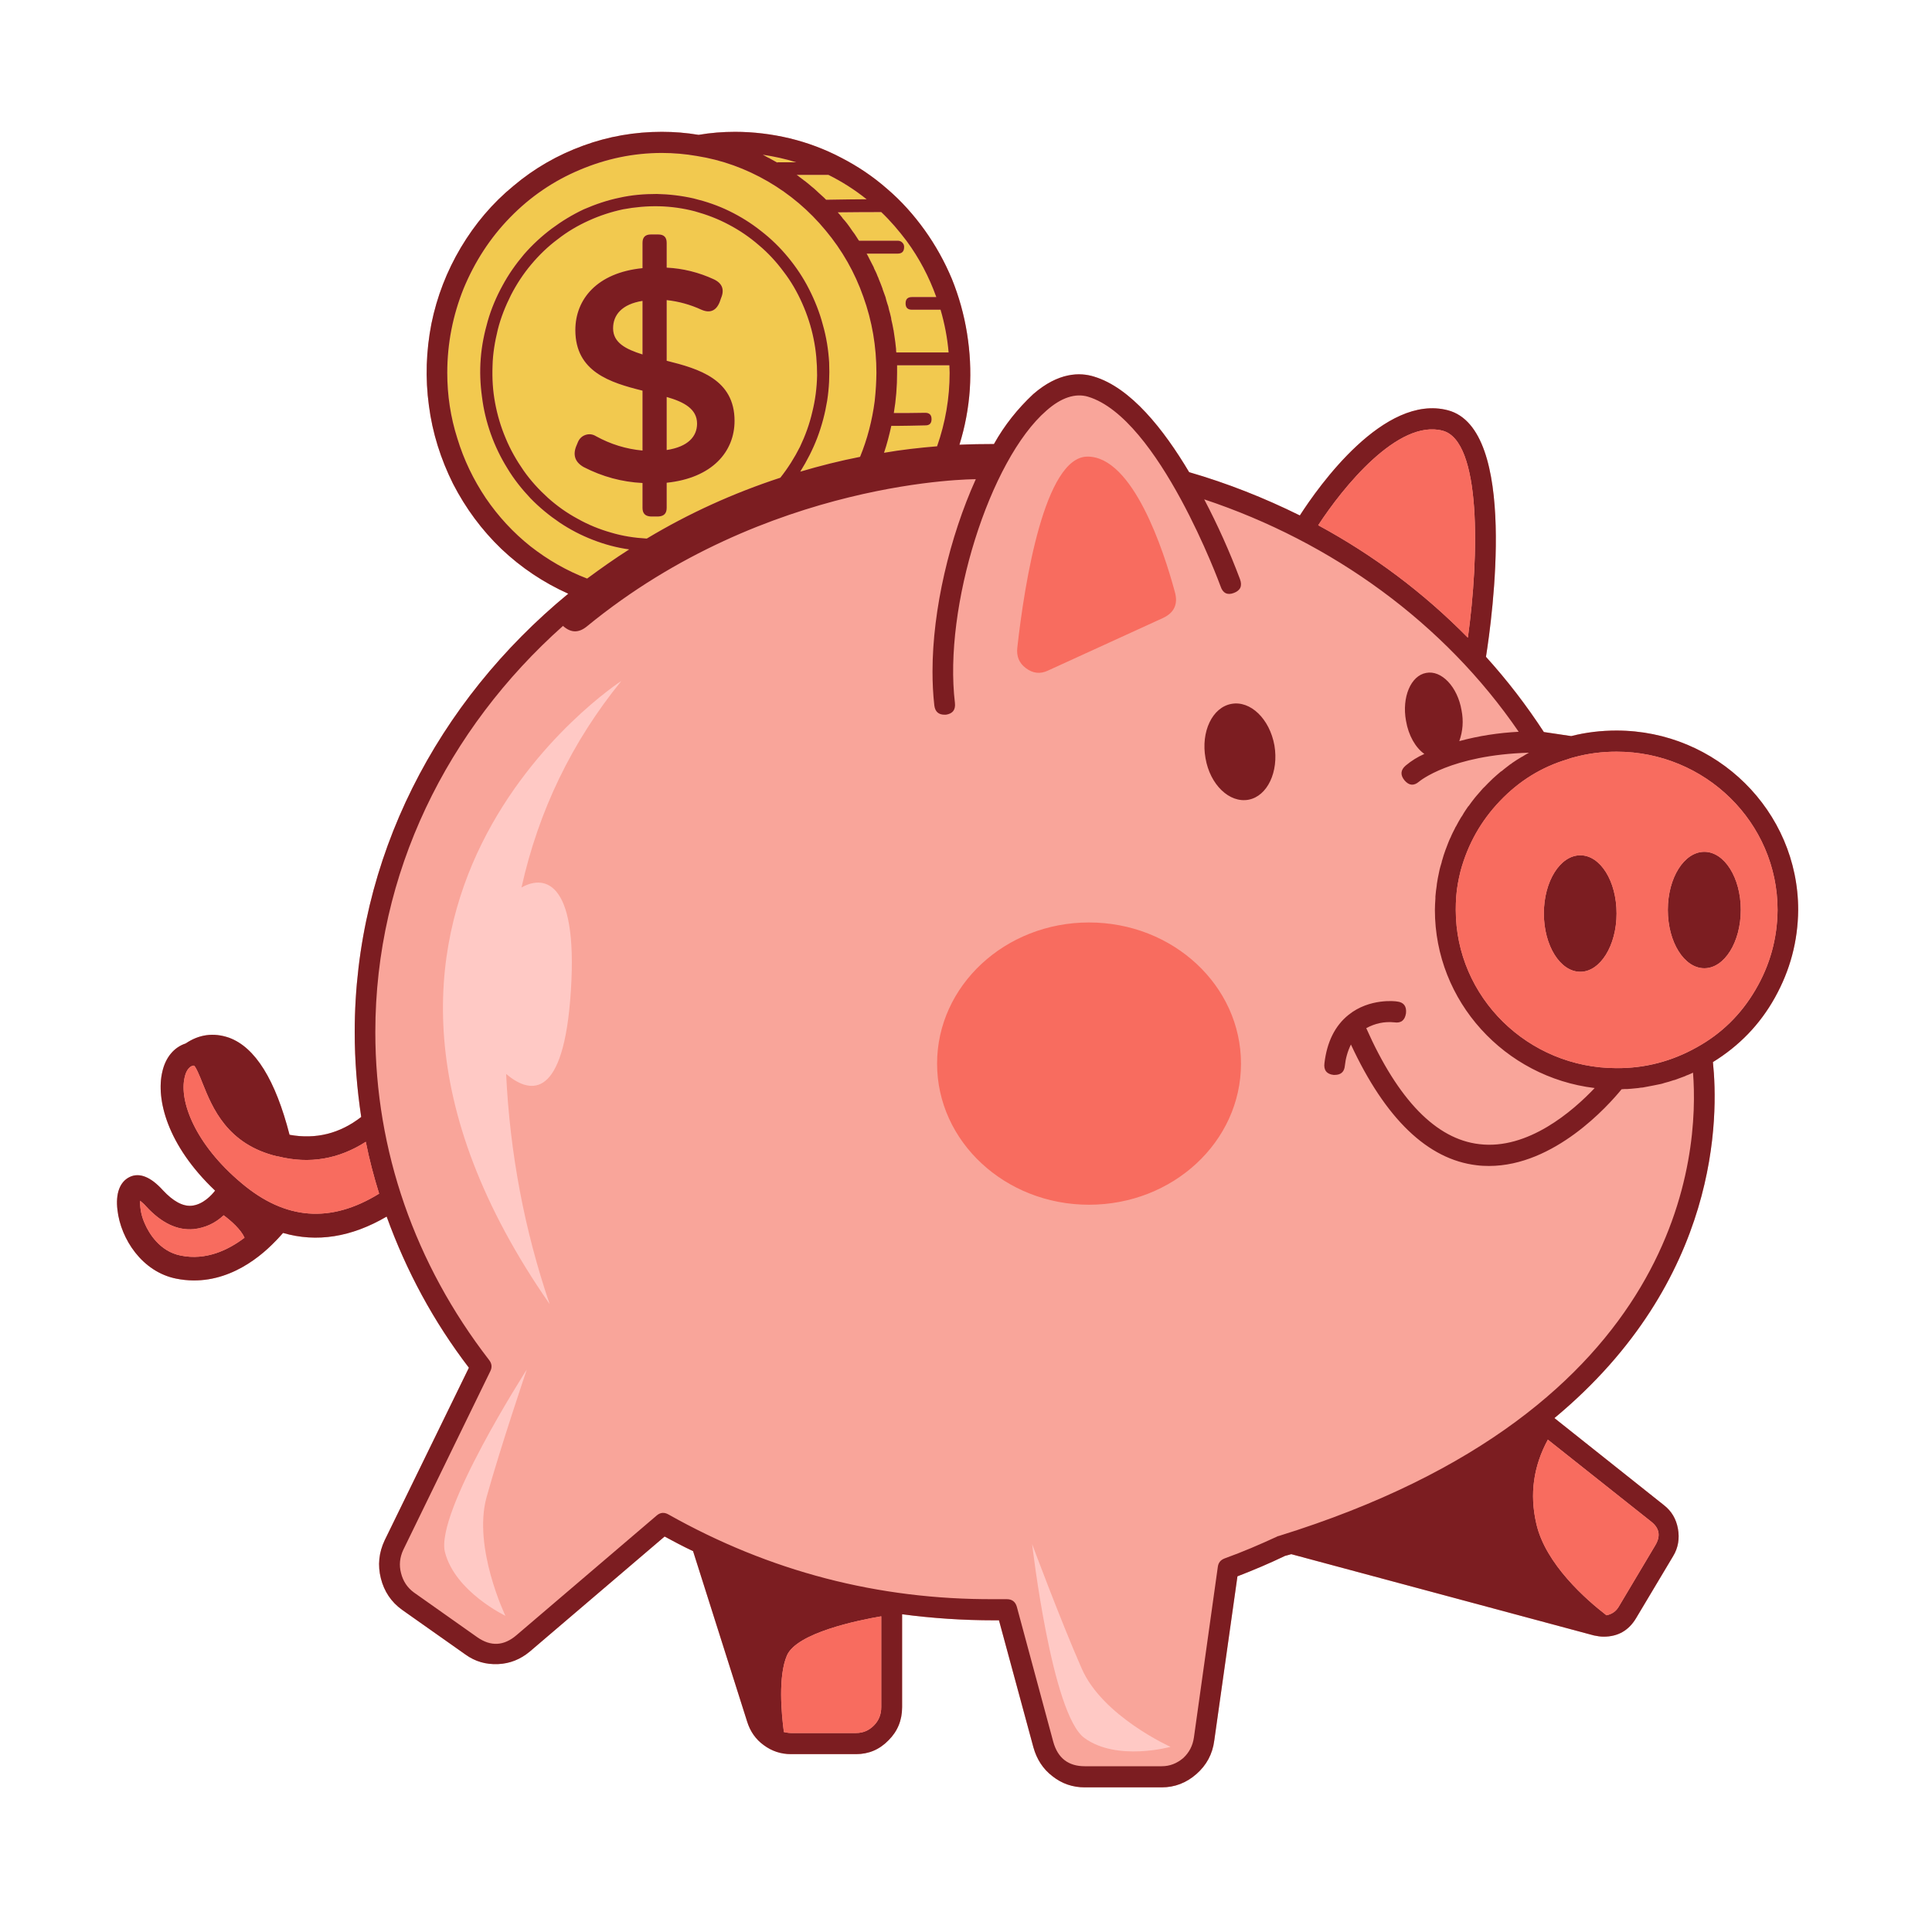 <svg xmlns="http://www.w3.org/2000/svg" xmlns:xlink="http://www.w3.org/1999/xlink" width="40" zoomAndPan="magnify" viewBox="0 0 30 30" height="40" preserveAspectRatio="xMidYMid meet" version="1.0"><defs><clipPath id="cb466ab6ca"><path d="M 1.793 2 L 27.922 2 L 27.922 27.754 L 1.793 27.754 Z M 1.793 2 " clip-rule="nonzero"/></clipPath><clipPath id="8dbd0544d4"><path d="M 6 10 L 19 10 L 19 27.754 L 6 27.754 Z M 6 10 " clip-rule="nonzero"/></clipPath><clipPath id="fbc7713289"><path d="M 2 6 L 27.922 6 L 27.922 27 L 2 27 Z M 2 6 " clip-rule="nonzero"/></clipPath></defs><path fill="#f2c94f" d="M 9.078 9.184 C 9.078 9.184 7.914 8.477 7.242 7.488 C 6.57 6.496 6.879 4.672 6.879 4.672 C 6.879 4.672 6.988 3.301 8.93 2.465 C 10.875 1.625 12.898 2.512 13.457 2.836 C 14.012 3.16 14.684 4.352 14.871 5.223 C 15.055 6.094 14.605 7.203 14.605 7.203 L 11.051 8.133 Z M 9.078 9.184 " fill-opacity="1" fill-rule="nonzero"/><g clip-path="url(#cb466ab6ca)"><path fill="#f9a59a" d="M 10.352 5.602 L 10.352 4.66 C 10.539 4.68 10.719 4.73 10.891 4.809 C 11.023 4.867 11.121 4.828 11.176 4.688 L 11.195 4.633 C 11.254 4.496 11.215 4.398 11.082 4.336 C 10.852 4.23 10.605 4.168 10.352 4.156 L 10.352 3.77 C 10.352 3.684 10.309 3.641 10.223 3.641 L 10.105 3.641 C 10.02 3.641 9.977 3.684 9.977 3.77 L 9.977 4.164 C 9.27 4.234 8.934 4.648 8.934 5.125 C 8.934 5.773 9.473 5.941 9.977 6.066 L 9.977 6.996 C 9.723 6.973 9.48 6.898 9.254 6.773 C 9.203 6.742 9.148 6.734 9.09 6.754 C 9.035 6.773 8.996 6.812 8.973 6.867 L 8.957 6.906 C 8.887 7.059 8.926 7.176 9.066 7.254 C 9.355 7.402 9.656 7.484 9.977 7.5 L 9.977 7.887 C 9.977 7.973 10.02 8.016 10.105 8.02 L 10.223 8.02 C 10.309 8.016 10.352 7.973 10.352 7.887 L 10.352 7.496 C 11.062 7.422 11.406 7.012 11.406 6.535 C 11.406 5.891 10.855 5.727 10.352 5.602 Z M 9.977 5.504 C 9.715 5.422 9.52 5.32 9.52 5.098 C 9.52 4.891 9.656 4.723 9.977 4.672 Z M 10.352 6.988 L 10.352 6.164 C 10.625 6.242 10.824 6.352 10.824 6.578 C 10.824 6.777 10.684 6.938 10.352 6.988 Z M 27.922 14.129 C 27.922 12.594 26.656 11.344 25.102 11.344 C 24.863 11.344 24.629 11.371 24.398 11.43 L 23.973 11.367 C 23.703 10.953 23.406 10.566 23.074 10.199 C 23.172 9.582 23.574 6.66 22.484 6.371 C 21.492 6.109 20.473 7.555 20.184 8.004 C 19.629 7.73 19.059 7.504 18.465 7.332 C 18.07 6.668 17.559 6.02 16.988 5.848 C 16.773 5.781 16.438 5.777 16.043 6.121 C 15.801 6.348 15.598 6.602 15.434 6.895 C 15.254 6.895 15.074 6.898 14.898 6.906 C 14.984 6.629 15.039 6.34 15.059 6.047 C 15.078 5.754 15.062 5.465 15.016 5.176 C 14.969 4.883 14.891 4.605 14.781 4.332 C 14.668 4.062 14.527 3.809 14.359 3.574 C 14.188 3.336 13.996 3.121 13.777 2.934 C 13.559 2.742 13.32 2.582 13.062 2.449 C 12.809 2.316 12.539 2.215 12.262 2.148 C 11.984 2.082 11.699 2.047 11.414 2.047 C 11.223 2.047 11.035 2.062 10.848 2.094 C 10.656 2.062 10.469 2.047 10.277 2.047 C 9.859 2.047 9.449 2.117 9.055 2.262 C 8.66 2.406 8.297 2.613 7.973 2.887 C 7.645 3.156 7.375 3.477 7.156 3.844 C 6.938 4.211 6.785 4.605 6.699 5.027 C 6.617 5.449 6.602 5.871 6.66 6.297 C 6.715 6.723 6.844 7.129 7.035 7.512 C 7.23 7.891 7.48 8.23 7.785 8.523 C 8.094 8.816 8.441 9.047 8.824 9.219 C 6.789 10.895 5.508 13.324 5.508 16.027 C 5.508 16.469 5.543 16.906 5.609 17.344 C 5.277 17.602 4.906 17.695 4.496 17.621 C 4.277 16.77 3.965 16.262 3.555 16.113 C 3.316 16.031 3.09 16.062 2.883 16.203 C 2.703 16.262 2.57 16.418 2.52 16.645 C 2.422 17.062 2.59 17.777 3.34 18.488 C 3.289 18.555 3.152 18.707 2.973 18.723 C 2.836 18.734 2.688 18.652 2.531 18.484 C 2.34 18.273 2.164 18.203 2.012 18.277 C 1.859 18.352 1.793 18.535 1.824 18.789 C 1.875 19.238 2.207 19.75 2.738 19.855 C 3.445 19.996 3.996 19.566 4.277 19.273 C 4.324 19.227 4.363 19.18 4.395 19.145 C 4.918 19.297 5.457 19.211 6.004 18.891 C 6.312 19.742 6.734 20.523 7.281 21.238 L 5.973 23.918 C 5.883 24.109 5.863 24.305 5.914 24.508 C 5.965 24.711 6.074 24.875 6.242 24.996 L 7.227 25.691 C 7.379 25.801 7.547 25.848 7.734 25.84 C 7.918 25.832 8.082 25.766 8.227 25.645 L 10.32 23.859 C 10.465 23.938 10.613 24.016 10.762 24.086 L 11.602 26.734 C 11.648 26.883 11.734 27.008 11.859 27.098 C 11.984 27.191 12.125 27.238 12.281 27.238 L 13.293 27.238 C 13.488 27.238 13.656 27.168 13.797 27.023 C 13.938 26.883 14.008 26.711 14.008 26.508 L 14.008 25.066 C 14.48 25.129 14.957 25.16 15.434 25.16 L 15.512 25.16 L 16.047 27.133 C 16.098 27.316 16.195 27.469 16.344 27.582 C 16.492 27.699 16.66 27.754 16.844 27.754 L 18.039 27.754 C 18.242 27.754 18.422 27.684 18.578 27.547 C 18.734 27.41 18.828 27.238 18.855 27.027 L 19.215 24.477 C 19.469 24.379 19.719 24.273 19.953 24.16 C 19.988 24.152 20.02 24.141 20.051 24.133 L 24.75 25.395 C 24.801 25.406 24.852 25.414 24.902 25.414 C 25.125 25.414 25.293 25.316 25.406 25.125 L 25.98 24.164 C 26.059 24.035 26.082 23.891 26.055 23.738 C 26.027 23.586 25.957 23.465 25.836 23.371 L 24.137 22.02 C 26.719 19.875 26.684 17.312 26.598 16.492 C 27.004 16.242 27.328 15.91 27.562 15.488 C 27.797 15.066 27.918 14.613 27.922 14.129 Z M 10.043 8.363 C 9.852 8.352 9.668 8.324 9.488 8.27 C 9.309 8.219 9.133 8.148 8.969 8.055 C 8.801 7.965 8.648 7.855 8.508 7.73 C 8.367 7.602 8.238 7.461 8.129 7.305 C 8.02 7.148 7.926 6.984 7.852 6.805 C 7.777 6.629 7.723 6.445 7.688 6.258 C 7.652 6.066 7.641 5.879 7.648 5.684 C 7.652 5.492 7.684 5.305 7.73 5.117 C 7.777 4.93 7.848 4.754 7.934 4.582 C 8.023 4.41 8.125 4.254 8.25 4.105 C 8.371 3.961 8.508 3.828 8.66 3.715 C 8.809 3.598 8.969 3.504 9.141 3.426 C 9.312 3.348 9.492 3.289 9.676 3.25 C 9.863 3.215 10.047 3.199 10.234 3.203 C 10.422 3.207 10.609 3.234 10.789 3.281 C 10.973 3.332 11.148 3.398 11.316 3.488 C 11.48 3.574 11.637 3.68 11.781 3.805 C 11.926 3.926 12.055 4.066 12.168 4.219 C 12.285 4.371 12.379 4.535 12.457 4.711 C 12.535 4.887 12.594 5.066 12.633 5.258 C 12.672 5.445 12.688 5.637 12.688 5.828 C 12.684 6.02 12.66 6.211 12.613 6.398 C 12.57 6.586 12.504 6.766 12.422 6.938 C 12.336 7.109 12.234 7.27 12.117 7.418 C 11.391 7.656 10.699 7.969 10.043 8.363 Z M 14.746 5.789 C 14.746 6.18 14.68 6.562 14.551 6.93 C 14.273 6.953 13.996 6.984 13.727 7.031 C 13.773 6.895 13.809 6.754 13.84 6.613 C 13.867 6.613 13.898 6.613 13.93 6.613 C 14.035 6.613 14.176 6.609 14.371 6.605 C 14.434 6.605 14.465 6.574 14.465 6.508 C 14.465 6.441 14.43 6.41 14.367 6.41 C 14.191 6.414 14.004 6.414 13.879 6.414 C 13.914 6.207 13.93 6 13.93 5.789 C 13.93 5.746 13.93 5.711 13.93 5.672 L 14.742 5.672 C 14.742 5.711 14.746 5.746 14.746 5.789 Z M 13.684 3.293 C 13.828 3.43 13.957 3.582 14.078 3.742 C 14.273 4.008 14.426 4.297 14.539 4.613 L 14.16 4.613 C 14.094 4.613 14.062 4.645 14.062 4.711 C 14.062 4.777 14.094 4.809 14.16 4.809 L 14.605 4.809 C 14.668 5.027 14.711 5.246 14.73 5.473 L 13.918 5.473 C 13.914 5.453 13.914 5.434 13.914 5.418 C 13.91 5.383 13.906 5.348 13.902 5.312 C 13.898 5.293 13.898 5.277 13.895 5.262 C 13.887 5.215 13.883 5.172 13.875 5.125 C 13.871 5.121 13.871 5.113 13.871 5.109 C 13.863 5.059 13.852 5.012 13.84 4.961 C 13.84 4.945 13.836 4.93 13.832 4.914 C 13.824 4.879 13.816 4.848 13.805 4.812 C 13.801 4.793 13.797 4.777 13.793 4.758 C 13.781 4.727 13.773 4.695 13.762 4.66 C 13.758 4.645 13.754 4.629 13.75 4.613 C 13.734 4.574 13.723 4.535 13.707 4.496 C 13.707 4.488 13.703 4.48 13.699 4.469 C 13.684 4.426 13.664 4.379 13.645 4.332 C 13.641 4.32 13.637 4.305 13.629 4.293 C 13.617 4.258 13.602 4.227 13.586 4.195 C 13.578 4.18 13.57 4.164 13.566 4.148 C 13.551 4.117 13.535 4.086 13.52 4.059 C 13.512 4.043 13.504 4.027 13.496 4.012 C 13.484 3.984 13.469 3.961 13.457 3.938 L 13.941 3.938 C 14.008 3.938 14.039 3.902 14.039 3.836 C 14.039 3.816 14.035 3.797 14.023 3.781 C 14.004 3.754 13.977 3.738 13.941 3.738 L 13.34 3.738 C 13.336 3.734 13.332 3.727 13.328 3.723 C 13.309 3.691 13.289 3.664 13.27 3.633 C 13.262 3.621 13.25 3.605 13.238 3.59 L 13.184 3.512 L 13.152 3.469 C 13.129 3.441 13.109 3.414 13.086 3.391 C 13.078 3.379 13.07 3.367 13.059 3.355 C 13.043 3.336 13.027 3.316 13.008 3.297 C 13.281 3.293 13.539 3.293 13.684 3.293 Z M 12.863 2.715 C 13.074 2.82 13.27 2.945 13.457 3.094 C 13.305 3.094 13.105 3.098 12.828 3.102 C 12.805 3.078 12.785 3.059 12.762 3.039 C 12.746 3.023 12.734 3.012 12.719 3 C 12.695 2.977 12.672 2.957 12.648 2.934 C 12.633 2.922 12.621 2.91 12.609 2.902 C 12.574 2.871 12.535 2.84 12.5 2.812 C 12.488 2.805 12.477 2.797 12.469 2.789 C 12.438 2.766 12.41 2.746 12.383 2.723 C 12.379 2.723 12.375 2.719 12.371 2.715 Z M 12.363 2.52 L 12.094 2.52 C 12.082 2.52 12.074 2.52 12.066 2.523 C 12.031 2.504 11.996 2.484 11.961 2.465 C 11.953 2.457 11.941 2.453 11.93 2.449 C 11.902 2.434 11.871 2.418 11.844 2.402 C 12.02 2.43 12.191 2.465 12.363 2.52 Z M 6.945 5.789 C 6.945 5.336 7.031 4.898 7.199 4.48 C 7.371 4.066 7.609 3.695 7.922 3.375 C 8.234 3.055 8.594 2.809 9.004 2.637 C 9.41 2.465 9.836 2.375 10.277 2.375 C 10.461 2.375 10.641 2.391 10.82 2.422 C 11.211 2.484 11.578 2.617 11.922 2.816 C 12.266 3.016 12.566 3.27 12.82 3.578 C 13.078 3.887 13.273 4.23 13.406 4.609 C 13.543 4.988 13.609 5.383 13.609 5.789 C 13.609 5.859 13.605 5.926 13.602 5.996 C 13.598 6.074 13.59 6.152 13.582 6.23 C 13.543 6.527 13.469 6.816 13.355 7.094 C 13.039 7.156 12.73 7.234 12.426 7.324 C 12.531 7.156 12.621 6.98 12.691 6.797 C 12.762 6.609 12.812 6.418 12.844 6.223 C 12.875 6.023 12.883 5.828 12.875 5.629 C 12.863 5.43 12.832 5.234 12.777 5.043 C 12.727 4.852 12.652 4.664 12.562 4.488 C 12.473 4.312 12.363 4.148 12.238 3.996 C 12.113 3.844 11.973 3.707 11.816 3.586 C 11.664 3.465 11.5 3.363 11.324 3.277 C 11.148 3.191 10.965 3.129 10.773 3.082 C 10.586 3.039 10.391 3.016 10.199 3.012 C 10.004 3.012 9.812 3.027 9.621 3.07 C 9.43 3.109 9.246 3.172 9.066 3.25 C 8.891 3.332 8.723 3.434 8.566 3.551 C 8.41 3.668 8.266 3.801 8.137 3.949 C 8.008 4.102 7.895 4.262 7.801 4.438 C 7.707 4.609 7.629 4.793 7.574 4.984 C 7.52 5.172 7.48 5.367 7.465 5.566 C 7.449 5.766 7.457 5.965 7.484 6.16 C 7.508 6.359 7.555 6.551 7.621 6.738 C 7.688 6.926 7.773 7.102 7.879 7.273 C 7.98 7.441 8.102 7.594 8.238 7.738 C 8.375 7.879 8.527 8.004 8.688 8.113 C 8.852 8.223 9.023 8.312 9.207 8.383 C 9.387 8.453 9.574 8.504 9.77 8.531 C 9.543 8.676 9.328 8.828 9.117 8.984 C 8.801 8.863 8.508 8.695 8.238 8.484 C 7.969 8.27 7.738 8.02 7.543 7.734 C 7.352 7.449 7.203 7.141 7.102 6.809 C 6.996 6.477 6.945 6.137 6.945 5.789 Z M 6.945 5.789 " fill-opacity="1" fill-rule="nonzero"/><path fill="#7c1d21" d="M 27.922 14.129 C 27.922 12.594 26.656 11.344 25.102 11.344 C 24.863 11.344 24.629 11.371 24.398 11.43 L 23.973 11.367 C 23.703 10.953 23.406 10.566 23.074 10.199 C 23.172 9.582 23.574 6.66 22.484 6.371 C 21.492 6.109 20.473 7.555 20.184 8.004 C 19.629 7.73 19.059 7.504 18.465 7.332 C 18.07 6.668 17.559 6.02 16.988 5.848 C 16.773 5.781 16.438 5.777 16.043 6.121 C 15.801 6.348 15.598 6.602 15.434 6.895 C 15.254 6.895 15.074 6.898 14.898 6.906 C 14.984 6.629 15.039 6.34 15.059 6.047 C 15.078 5.754 15.062 5.465 15.016 5.176 C 14.969 4.883 14.891 4.605 14.781 4.332 C 14.668 4.062 14.527 3.809 14.359 3.574 C 14.188 3.336 13.996 3.121 13.777 2.934 C 13.559 2.742 13.32 2.582 13.062 2.449 C 12.809 2.316 12.539 2.215 12.262 2.148 C 11.984 2.082 11.699 2.047 11.414 2.047 C 11.223 2.047 11.035 2.062 10.848 2.094 C 10.656 2.062 10.469 2.047 10.277 2.047 C 9.859 2.047 9.449 2.117 9.055 2.262 C 8.66 2.406 8.297 2.613 7.973 2.887 C 7.645 3.156 7.375 3.477 7.156 3.844 C 6.938 4.211 6.785 4.605 6.699 5.027 C 6.617 5.449 6.602 5.871 6.66 6.297 C 6.715 6.723 6.844 7.129 7.035 7.512 C 7.23 7.891 7.48 8.23 7.785 8.523 C 8.094 8.816 8.441 9.047 8.824 9.219 C 6.789 10.895 5.508 13.324 5.508 16.027 C 5.508 16.469 5.543 16.906 5.609 17.344 C 5.277 17.602 4.906 17.695 4.496 17.621 C 4.277 16.77 3.965 16.262 3.555 16.113 C 3.316 16.031 3.09 16.062 2.883 16.203 C 2.703 16.262 2.57 16.418 2.52 16.645 C 2.422 17.062 2.59 17.777 3.34 18.488 C 3.289 18.555 3.152 18.707 2.973 18.723 C 2.836 18.734 2.688 18.652 2.531 18.484 C 2.34 18.273 2.164 18.203 2.012 18.277 C 1.859 18.352 1.793 18.535 1.824 18.789 C 1.875 19.238 2.207 19.75 2.738 19.855 C 3.445 19.996 3.996 19.566 4.277 19.273 C 4.324 19.227 4.363 19.18 4.395 19.145 C 4.918 19.297 5.457 19.211 6.004 18.891 C 6.312 19.742 6.734 20.523 7.281 21.238 L 5.973 23.918 C 5.883 24.109 5.863 24.305 5.914 24.508 C 5.965 24.711 6.074 24.875 6.242 24.996 L 7.227 25.691 C 7.379 25.801 7.547 25.848 7.734 25.84 C 7.918 25.832 8.082 25.766 8.227 25.645 L 10.32 23.859 C 10.465 23.938 10.613 24.016 10.762 24.086 L 11.602 26.734 C 11.648 26.883 11.734 27.008 11.859 27.098 C 11.984 27.191 12.125 27.238 12.281 27.238 L 13.293 27.238 C 13.488 27.238 13.656 27.168 13.797 27.023 C 13.938 26.883 14.008 26.711 14.008 26.508 L 14.008 25.066 C 14.48 25.129 14.957 25.16 15.434 25.16 L 15.512 25.16 L 16.047 27.133 C 16.098 27.316 16.195 27.469 16.344 27.582 C 16.492 27.699 16.66 27.754 16.844 27.754 L 18.039 27.754 C 18.242 27.754 18.422 27.684 18.578 27.547 C 18.734 27.41 18.828 27.238 18.855 27.027 L 19.215 24.477 C 19.469 24.379 19.719 24.273 19.953 24.16 C 19.988 24.152 20.02 24.141 20.051 24.133 L 24.75 25.395 C 24.801 25.406 24.852 25.414 24.902 25.414 C 25.125 25.414 25.293 25.316 25.406 25.125 L 25.98 24.164 C 26.059 24.035 26.082 23.891 26.055 23.738 C 26.027 23.586 25.957 23.465 25.836 23.371 L 24.137 22.02 C 26.719 19.875 26.684 17.312 26.598 16.492 C 27.004 16.242 27.328 15.91 27.562 15.488 C 27.797 15.066 27.918 14.613 27.922 14.129 Z M 22.402 6.688 C 23.004 6.848 22.969 8.625 22.793 9.902 C 22.105 9.203 21.328 8.621 20.469 8.156 C 20.848 7.574 21.707 6.504 22.402 6.688 Z M 14.746 5.789 C 14.746 6.18 14.68 6.562 14.551 6.93 C 14.273 6.953 13.996 6.984 13.727 7.031 C 13.773 6.895 13.809 6.754 13.84 6.613 C 13.867 6.613 13.898 6.613 13.93 6.613 C 14.035 6.613 14.176 6.609 14.371 6.605 C 14.434 6.605 14.465 6.574 14.465 6.508 C 14.465 6.441 14.43 6.41 14.367 6.41 C 14.191 6.414 14.004 6.414 13.879 6.414 C 13.914 6.207 13.93 6 13.93 5.789 C 13.93 5.746 13.93 5.711 13.93 5.672 L 14.742 5.672 C 14.742 5.711 14.746 5.746 14.746 5.789 Z M 13.684 3.293 C 13.828 3.43 13.957 3.582 14.078 3.742 C 14.273 4.008 14.426 4.297 14.539 4.613 L 14.16 4.613 C 14.094 4.613 14.062 4.645 14.062 4.711 C 14.062 4.777 14.094 4.809 14.16 4.809 L 14.605 4.809 C 14.668 5.027 14.711 5.246 14.73 5.473 L 13.918 5.473 C 13.914 5.453 13.914 5.434 13.914 5.418 C 13.91 5.383 13.906 5.348 13.902 5.312 C 13.898 5.293 13.898 5.277 13.895 5.262 C 13.887 5.215 13.883 5.172 13.875 5.125 C 13.871 5.121 13.871 5.113 13.871 5.109 C 13.863 5.059 13.852 5.012 13.84 4.961 C 13.84 4.945 13.836 4.93 13.832 4.914 C 13.824 4.879 13.816 4.848 13.805 4.812 C 13.801 4.793 13.797 4.777 13.793 4.758 C 13.781 4.727 13.773 4.695 13.762 4.66 C 13.758 4.645 13.754 4.629 13.75 4.613 C 13.734 4.574 13.723 4.535 13.707 4.496 C 13.707 4.488 13.703 4.48 13.699 4.469 C 13.684 4.426 13.664 4.379 13.645 4.332 C 13.641 4.32 13.637 4.305 13.629 4.293 C 13.617 4.258 13.602 4.227 13.586 4.195 C 13.578 4.18 13.57 4.164 13.566 4.148 C 13.551 4.117 13.535 4.086 13.52 4.059 C 13.512 4.043 13.504 4.027 13.496 4.012 C 13.484 3.984 13.469 3.961 13.457 3.938 L 13.941 3.938 C 14.008 3.938 14.039 3.902 14.039 3.836 C 14.039 3.816 14.035 3.797 14.023 3.781 C 14.004 3.754 13.977 3.738 13.941 3.738 L 13.34 3.738 C 13.336 3.734 13.332 3.727 13.328 3.723 C 13.309 3.691 13.289 3.664 13.27 3.633 C 13.262 3.621 13.25 3.605 13.238 3.59 L 13.184 3.512 L 13.152 3.469 C 13.129 3.441 13.109 3.414 13.086 3.391 C 13.078 3.379 13.07 3.367 13.059 3.355 C 13.043 3.336 13.027 3.316 13.008 3.297 C 13.281 3.293 13.539 3.293 13.684 3.293 Z M 12.863 2.715 C 13.074 2.82 13.27 2.945 13.457 3.094 C 13.305 3.094 13.105 3.098 12.828 3.102 C 12.805 3.078 12.785 3.059 12.762 3.039 C 12.746 3.023 12.734 3.012 12.719 3 C 12.695 2.977 12.672 2.957 12.648 2.934 C 12.633 2.922 12.621 2.91 12.609 2.902 C 12.574 2.871 12.535 2.84 12.5 2.812 C 12.488 2.805 12.477 2.797 12.469 2.789 C 12.438 2.766 12.41 2.746 12.383 2.723 C 12.379 2.723 12.375 2.719 12.371 2.715 Z M 12.363 2.52 L 12.094 2.52 C 12.082 2.52 12.074 2.52 12.066 2.523 C 12.031 2.504 11.996 2.484 11.961 2.465 C 11.953 2.457 11.941 2.453 11.93 2.449 C 11.902 2.434 11.871 2.418 11.844 2.402 C 12.02 2.43 12.191 2.465 12.363 2.52 Z M 6.945 5.789 C 6.945 5.336 7.031 4.898 7.199 4.48 C 7.371 4.066 7.609 3.695 7.922 3.375 C 8.234 3.055 8.594 2.809 9.004 2.637 C 9.41 2.465 9.836 2.375 10.277 2.375 C 10.461 2.375 10.641 2.391 10.82 2.422 C 11.211 2.484 11.578 2.617 11.922 2.816 C 12.266 3.016 12.566 3.27 12.82 3.578 C 13.078 3.887 13.273 4.23 13.406 4.609 C 13.543 4.988 13.609 5.383 13.609 5.789 C 13.609 5.859 13.605 5.926 13.602 5.996 C 13.598 6.074 13.59 6.152 13.582 6.23 C 13.543 6.527 13.469 6.816 13.355 7.094 C 13.039 7.156 12.73 7.234 12.426 7.324 C 12.531 7.156 12.621 6.98 12.691 6.797 C 12.762 6.609 12.812 6.418 12.844 6.223 C 12.875 6.023 12.883 5.828 12.875 5.629 C 12.863 5.43 12.832 5.234 12.777 5.043 C 12.727 4.852 12.652 4.664 12.562 4.488 C 12.473 4.312 12.363 4.148 12.238 3.996 C 12.113 3.844 11.973 3.707 11.816 3.586 C 11.664 3.465 11.5 3.363 11.324 3.277 C 11.148 3.191 10.965 3.129 10.773 3.082 C 10.586 3.039 10.391 3.016 10.199 3.012 C 10.004 3.012 9.812 3.027 9.621 3.07 C 9.43 3.109 9.246 3.172 9.066 3.25 C 8.891 3.332 8.723 3.434 8.566 3.551 C 8.41 3.668 8.266 3.801 8.137 3.949 C 8.008 4.102 7.895 4.262 7.801 4.438 C 7.707 4.609 7.629 4.793 7.574 4.984 C 7.52 5.172 7.48 5.367 7.465 5.566 C 7.449 5.766 7.457 5.965 7.484 6.16 C 7.508 6.359 7.555 6.551 7.621 6.738 C 7.688 6.926 7.773 7.102 7.879 7.273 C 7.98 7.441 8.102 7.594 8.238 7.738 C 8.375 7.879 8.527 8.004 8.688 8.113 C 8.852 8.223 9.023 8.312 9.207 8.383 C 9.387 8.453 9.574 8.504 9.77 8.531 C 9.543 8.676 9.328 8.828 9.117 8.984 C 8.801 8.863 8.508 8.695 8.238 8.484 C 7.969 8.27 7.738 8.02 7.543 7.734 C 7.352 7.449 7.203 7.141 7.102 6.809 C 6.996 6.477 6.945 6.137 6.945 5.789 Z M 12.117 7.418 C 11.391 7.656 10.699 7.969 10.043 8.363 C 9.852 8.352 9.668 8.324 9.488 8.27 C 9.309 8.219 9.133 8.148 8.969 8.055 C 8.801 7.965 8.648 7.855 8.508 7.73 C 8.367 7.602 8.238 7.461 8.129 7.305 C 8.02 7.148 7.926 6.984 7.852 6.805 C 7.777 6.629 7.723 6.445 7.688 6.258 C 7.652 6.066 7.641 5.879 7.648 5.684 C 7.652 5.492 7.684 5.305 7.73 5.117 C 7.777 4.93 7.848 4.754 7.934 4.582 C 8.023 4.41 8.125 4.254 8.25 4.105 C 8.371 3.961 8.508 3.828 8.66 3.715 C 8.809 3.598 8.969 3.504 9.141 3.426 C 9.312 3.348 9.492 3.289 9.676 3.25 C 9.863 3.215 10.047 3.199 10.234 3.203 C 10.422 3.207 10.609 3.234 10.789 3.281 C 10.973 3.332 11.148 3.398 11.316 3.488 C 11.48 3.574 11.637 3.68 11.781 3.805 C 11.926 3.926 12.055 4.066 12.168 4.219 C 12.285 4.371 12.379 4.535 12.457 4.711 C 12.535 4.887 12.594 5.066 12.633 5.258 C 12.672 5.445 12.688 5.637 12.688 5.828 C 12.684 6.02 12.66 6.211 12.613 6.398 C 12.57 6.586 12.504 6.766 12.422 6.938 C 12.336 7.109 12.234 7.27 12.117 7.418 Z M 2.805 19.496 C 2.473 19.43 2.309 19.137 2.254 19.012 C 2.199 18.895 2.172 18.773 2.176 18.645 C 2.207 18.672 2.242 18.699 2.27 18.734 C 2.504 18.988 2.75 19.109 3.008 19.086 C 3.184 19.066 3.34 18.996 3.473 18.871 C 3.594 18.961 3.742 19.094 3.797 19.219 C 3.551 19.406 3.203 19.578 2.805 19.496 Z M 3.75 18.371 C 3.023 17.762 2.781 17.094 2.867 16.73 C 2.879 16.672 2.914 16.566 3 16.547 C 3.004 16.547 3.008 16.547 3.012 16.547 C 3.043 16.566 3.105 16.719 3.145 16.82 C 3.297 17.199 3.527 17.773 4.309 17.957 L 4.32 17.957 C 4.805 18.078 5.258 18 5.68 17.73 C 5.734 18.004 5.805 18.27 5.887 18.535 C 5.133 19 4.43 18.945 3.75 18.371 Z M 13.684 26.508 C 13.684 26.617 13.648 26.715 13.57 26.793 C 13.492 26.871 13.402 26.91 13.293 26.91 L 12.281 26.91 C 12.242 26.91 12.207 26.902 12.172 26.895 C 12.133 26.605 12.082 26.027 12.219 25.707 C 12.371 25.355 13.32 25.16 13.684 25.098 Z M 25.641 23.629 C 25.77 23.73 25.789 23.852 25.703 23.996 L 25.133 24.953 C 25.09 25.023 25.027 25.066 24.945 25.082 C 24.641 24.848 23.996 24.289 23.855 23.656 C 23.75 23.199 23.812 22.766 24.035 22.355 Z M 19.852 23.852 C 19.844 23.852 19.836 23.855 19.832 23.859 C 19.57 23.98 19.297 24.098 19.016 24.199 C 18.953 24.223 18.918 24.266 18.91 24.332 L 18.539 26.98 C 18.52 27.109 18.465 27.215 18.371 27.301 C 18.273 27.383 18.164 27.426 18.039 27.426 L 16.844 27.426 C 16.59 27.426 16.426 27.301 16.355 27.047 L 15.789 24.949 C 15.766 24.871 15.715 24.832 15.633 24.832 L 15.598 24.832 C 15.543 24.832 15.488 24.832 15.434 24.832 C 13.637 24.84 11.953 24.402 10.379 23.516 C 10.316 23.48 10.254 23.484 10.199 23.531 L 8.02 25.391 C 7.824 25.559 7.621 25.57 7.41 25.422 L 6.426 24.727 C 6.324 24.652 6.258 24.551 6.227 24.426 C 6.195 24.305 6.207 24.184 6.262 24.066 L 7.613 21.293 C 7.645 21.23 7.637 21.172 7.594 21.117 C 6.441 19.625 5.828 17.863 5.828 16.027 C 5.828 13.559 6.945 11.32 8.742 9.719 C 8.863 9.828 8.984 9.832 9.113 9.727 C 11.914 7.43 15.152 7.441 15.152 7.441 C 14.746 8.34 14.48 9.465 14.48 10.426 C 14.48 10.602 14.488 10.777 14.508 10.953 C 14.52 11.051 14.574 11.098 14.668 11.098 C 14.676 11.098 14.684 11.098 14.688 11.098 C 14.793 11.082 14.84 11.023 14.828 10.914 C 14.648 9.43 15.367 7.141 16.25 6.375 C 16.48 6.172 16.699 6.102 16.895 6.16 C 17.996 6.492 18.945 9.082 18.953 9.105 C 18.988 9.211 19.059 9.246 19.16 9.207 C 19.262 9.168 19.293 9.098 19.254 8.992 C 19.094 8.566 18.91 8.156 18.699 7.754 C 20.695 8.418 22.43 9.68 23.582 11.363 C 23.27 11.379 22.961 11.426 22.66 11.508 C 22.715 11.352 22.727 11.195 22.695 11.031 C 22.633 10.664 22.383 10.402 22.145 10.449 C 21.906 10.492 21.766 10.828 21.832 11.191 C 21.871 11.422 21.98 11.609 22.117 11.707 C 22.012 11.754 21.918 11.812 21.828 11.887 C 21.746 11.957 21.742 12.035 21.809 12.117 C 21.879 12.199 21.953 12.207 22.035 12.137 C 22.039 12.133 22.527 11.723 23.742 11.688 C 23.707 11.707 23.672 11.727 23.637 11.75 C 23.633 11.75 23.625 11.754 23.621 11.758 C 23.574 11.785 23.527 11.816 23.48 11.848 C 23.473 11.855 23.465 11.863 23.453 11.867 C 23.41 11.902 23.363 11.934 23.324 11.969 C 23.316 11.973 23.309 11.98 23.301 11.984 C 23.258 12.02 23.219 12.055 23.18 12.09 C 23.176 12.094 23.172 12.098 23.168 12.102 C 23.129 12.137 23.09 12.18 23.051 12.219 C 23.043 12.227 23.035 12.234 23.027 12.242 C 22.992 12.281 22.957 12.324 22.922 12.363 C 22.914 12.371 22.91 12.379 22.902 12.387 C 22.867 12.43 22.836 12.473 22.805 12.516 L 22.797 12.523 C 22.766 12.57 22.734 12.613 22.707 12.664 L 22.688 12.691 C 22.66 12.738 22.633 12.785 22.609 12.832 C 22.602 12.84 22.598 12.848 22.594 12.859 C 22.57 12.906 22.543 12.957 22.523 13.008 C 22.52 13.008 22.52 13.012 22.52 13.012 C 22.496 13.062 22.477 13.117 22.457 13.168 C 22.453 13.18 22.449 13.188 22.445 13.199 C 22.426 13.25 22.41 13.301 22.395 13.355 C 22.391 13.367 22.387 13.375 22.387 13.387 C 22.371 13.438 22.355 13.492 22.344 13.551 C 22.332 13.609 22.32 13.664 22.312 13.723 C 22.312 13.73 22.309 13.742 22.309 13.754 C 22.301 13.809 22.293 13.863 22.289 13.922 C 22.289 13.93 22.289 13.941 22.289 13.953 C 22.285 14.012 22.281 14.07 22.281 14.129 C 22.281 15.551 23.367 16.727 24.762 16.895 C 24.426 17.25 23.727 17.859 22.969 17.766 C 22.301 17.688 21.711 17.082 21.215 15.965 C 21.352 15.891 21.496 15.859 21.652 15.875 C 21.758 15.891 21.816 15.84 21.832 15.734 C 21.844 15.625 21.797 15.562 21.691 15.551 C 21.676 15.547 21.266 15.496 20.941 15.758 C 20.73 15.926 20.605 16.18 20.566 16.508 C 20.551 16.617 20.602 16.68 20.707 16.691 C 20.711 16.691 20.719 16.691 20.727 16.691 C 20.82 16.691 20.875 16.645 20.883 16.547 C 20.895 16.434 20.926 16.324 20.977 16.219 C 21.512 17.371 22.168 18.004 22.93 18.094 C 22.992 18.102 23.059 18.105 23.121 18.105 C 24.137 18.105 24.973 17.168 25.18 16.914 C 25.211 16.91 25.242 16.91 25.273 16.91 C 25.293 16.91 25.309 16.906 25.328 16.906 C 25.367 16.902 25.406 16.898 25.441 16.895 C 25.465 16.891 25.484 16.887 25.508 16.887 C 25.543 16.879 25.578 16.875 25.613 16.867 C 25.633 16.863 25.656 16.859 25.676 16.855 C 25.715 16.848 25.75 16.84 25.789 16.832 C 25.805 16.828 25.824 16.824 25.844 16.816 C 25.891 16.805 25.941 16.789 25.988 16.773 C 25.992 16.773 26 16.77 26.004 16.77 C 26.059 16.75 26.109 16.73 26.164 16.711 C 26.18 16.703 26.195 16.695 26.211 16.691 C 26.238 16.68 26.266 16.668 26.289 16.656 C 26.387 17.902 26.164 21.895 19.852 23.852 Z M 26.348 16.262 C 25.961 16.48 25.543 16.59 25.102 16.586 C 23.727 16.586 22.605 15.484 22.605 14.129 C 22.605 13.992 22.613 13.855 22.637 13.723 C 22.648 13.656 22.664 13.59 22.68 13.523 C 22.793 13.109 22.996 12.746 23.293 12.438 C 23.59 12.125 23.938 11.91 24.344 11.789 C 24.375 11.777 24.41 11.766 24.445 11.758 C 24.66 11.699 24.879 11.672 25.102 11.672 C 26.48 11.672 27.602 12.773 27.602 14.129 C 27.598 14.574 27.484 14.988 27.258 15.371 C 27.035 15.754 26.73 16.051 26.348 16.262 Z M 27.031 14.129 C 27.031 14.629 26.777 15.035 26.465 15.035 C 26.152 15.035 25.898 14.629 25.898 14.129 C 25.898 13.629 26.152 13.227 26.465 13.227 C 26.777 13.227 27.031 13.629 27.031 14.129 Z M 25.102 14.184 C 25.102 14.684 24.848 15.09 24.539 15.09 C 24.227 15.09 23.973 14.684 23.973 14.184 C 23.973 13.684 24.227 13.281 24.539 13.281 C 24.852 13.281 25.102 13.684 25.102 14.184 Z M 19.789 11.574 C 19.859 11.984 19.68 12.363 19.387 12.418 C 19.09 12.473 18.789 12.184 18.719 11.773 C 18.645 11.363 18.824 10.984 19.121 10.93 C 19.418 10.875 19.715 11.164 19.789 11.574 Z M 10.352 5.602 L 10.352 4.66 C 10.539 4.68 10.719 4.73 10.891 4.809 C 11.023 4.867 11.121 4.828 11.176 4.688 L 11.195 4.633 C 11.254 4.496 11.215 4.398 11.082 4.336 C 10.852 4.23 10.605 4.168 10.352 4.156 L 10.352 3.77 C 10.352 3.684 10.309 3.641 10.223 3.641 L 10.105 3.641 C 10.02 3.641 9.977 3.684 9.977 3.77 L 9.977 4.164 C 9.27 4.234 8.934 4.648 8.934 5.125 C 8.934 5.773 9.473 5.941 9.977 6.066 L 9.977 6.996 C 9.723 6.973 9.48 6.898 9.254 6.773 C 9.203 6.742 9.148 6.734 9.09 6.754 C 9.035 6.773 8.996 6.812 8.973 6.867 L 8.957 6.906 C 8.887 7.059 8.926 7.176 9.066 7.254 C 9.355 7.402 9.656 7.484 9.977 7.5 L 9.977 7.887 C 9.977 7.973 10.02 8.016 10.105 8.02 L 10.223 8.02 C 10.309 8.016 10.352 7.973 10.352 7.887 L 10.352 7.496 C 11.062 7.422 11.406 7.012 11.406 6.535 C 11.406 5.891 10.855 5.727 10.352 5.602 Z M 9.977 5.504 C 9.715 5.422 9.52 5.32 9.52 5.098 C 9.52 4.891 9.656 4.723 9.977 4.672 Z M 10.352 6.988 L 10.352 6.164 C 10.625 6.242 10.824 6.352 10.824 6.578 C 10.824 6.777 10.684 6.938 10.352 6.988 Z M 10.352 6.988 " fill-opacity="1" fill-rule="nonzero"/></g><g clip-path="url(#8dbd0544d4)"><path fill="#ffc9c5" d="M 9.648 10.574 C 8.883 11.516 8.363 12.586 8.098 13.781 C 8.469 13.57 9.008 13.691 8.852 15.551 C 8.719 17.117 8.199 16.965 7.859 16.676 C 7.918 17.902 8.141 19.094 8.535 20.25 C 4.242 14.078 9.648 10.574 9.648 10.574 Z M 16.797 25.91 C 16.469 25.164 16.027 23.977 16.027 23.977 C 16.027 23.977 16.332 26.625 16.84 26.988 C 17.344 27.355 18.176 27.125 18.176 27.125 C 18.176 27.125 17.121 26.652 16.797 25.91 Z M 6.91 24.105 C 7.07 24.719 7.848 25.09 7.848 25.09 C 7.848 25.09 7.34 24.031 7.555 23.25 C 7.773 22.465 8.18 21.266 8.18 21.266 C 8.18 21.266 6.75 23.492 6.91 24.105 Z M 6.91 24.105 " fill-opacity="1" fill-rule="nonzero"/></g><g clip-path="url(#fbc7713289)"><path fill="#f86c5f" d="M 25.102 11.672 C 24.879 11.672 24.66 11.699 24.445 11.758 C 24.41 11.766 24.375 11.777 24.344 11.789 C 23.938 11.91 23.59 12.125 23.293 12.434 C 22.996 12.746 22.793 13.105 22.68 13.523 C 22.664 13.59 22.648 13.656 22.637 13.723 C 22.613 13.855 22.605 13.992 22.605 14.129 C 22.605 15.484 23.727 16.586 25.102 16.586 C 25.543 16.586 25.957 16.48 26.348 16.262 C 26.73 16.051 27.031 15.754 27.258 15.371 C 27.484 14.988 27.598 14.574 27.602 14.129 C 27.602 12.773 26.48 11.672 25.102 11.672 Z M 24.539 15.09 C 24.227 15.09 23.973 14.684 23.973 14.184 C 23.973 13.684 24.227 13.281 24.539 13.281 C 24.852 13.281 25.102 13.684 25.102 14.184 C 25.102 14.684 24.848 15.09 24.539 15.09 Z M 26.465 15.035 C 26.152 15.035 25.898 14.629 25.898 14.129 C 25.898 13.629 26.152 13.227 26.465 13.227 C 26.777 13.227 27.031 13.629 27.031 14.129 C 27.031 14.629 26.777 15.035 26.465 15.035 Z M 24.035 22.355 L 25.641 23.629 C 25.766 23.73 25.789 23.852 25.703 23.996 L 25.133 24.953 C 25.09 25.023 25.027 25.066 24.945 25.082 C 24.641 24.848 23.996 24.289 23.855 23.656 C 23.75 23.199 23.812 22.766 24.035 22.355 Z M 22.793 9.902 C 22.105 9.203 21.328 8.621 20.469 8.156 C 20.848 7.574 21.707 6.504 22.402 6.688 C 23.004 6.848 22.969 8.625 22.793 9.902 Z M 13.684 25.098 L 13.684 26.508 C 13.684 26.617 13.648 26.715 13.57 26.793 C 13.492 26.871 13.402 26.91 13.293 26.91 L 12.281 26.91 C 12.242 26.91 12.207 26.902 12.172 26.895 C 12.133 26.605 12.082 26.027 12.219 25.707 C 12.371 25.355 13.32 25.16 13.684 25.098 Z M 5.68 17.73 C 5.734 18.004 5.805 18.27 5.887 18.535 C 5.133 19 4.43 18.945 3.75 18.371 C 3.023 17.762 2.781 17.094 2.867 16.73 C 2.879 16.672 2.914 16.566 3 16.547 C 3.004 16.547 3.008 16.547 3.012 16.547 C 3.043 16.566 3.105 16.719 3.145 16.82 C 3.297 17.199 3.527 17.773 4.312 17.957 L 4.32 17.957 C 4.805 18.078 5.258 18 5.68 17.73 Z M 3.797 19.219 C 3.551 19.406 3.203 19.578 2.805 19.496 C 2.473 19.43 2.309 19.137 2.254 19.012 C 2.199 18.895 2.172 18.773 2.176 18.645 C 2.207 18.672 2.242 18.703 2.27 18.734 C 2.504 18.988 2.75 19.109 3.008 19.086 C 3.184 19.066 3.34 18.996 3.473 18.871 C 3.594 18.961 3.742 19.094 3.797 19.219 Z M 19.27 16.516 C 19.27 17.727 18.215 18.707 16.91 18.707 C 15.609 18.707 14.551 17.727 14.551 16.516 C 14.551 15.305 15.609 14.324 16.91 14.324 C 18.215 14.324 19.27 15.305 19.27 16.516 Z M 15.797 10.055 C 15.91 9.039 16.223 7.09 16.887 7.09 C 17.594 7.09 18.07 8.551 18.242 9.188 C 18.297 9.379 18.234 9.516 18.055 9.598 L 16.27 10.414 C 16.152 10.469 16.039 10.457 15.93 10.375 C 15.824 10.297 15.781 10.188 15.797 10.055 Z M 15.797 10.055 " fill-opacity="1" fill-rule="nonzero"/></g></svg>